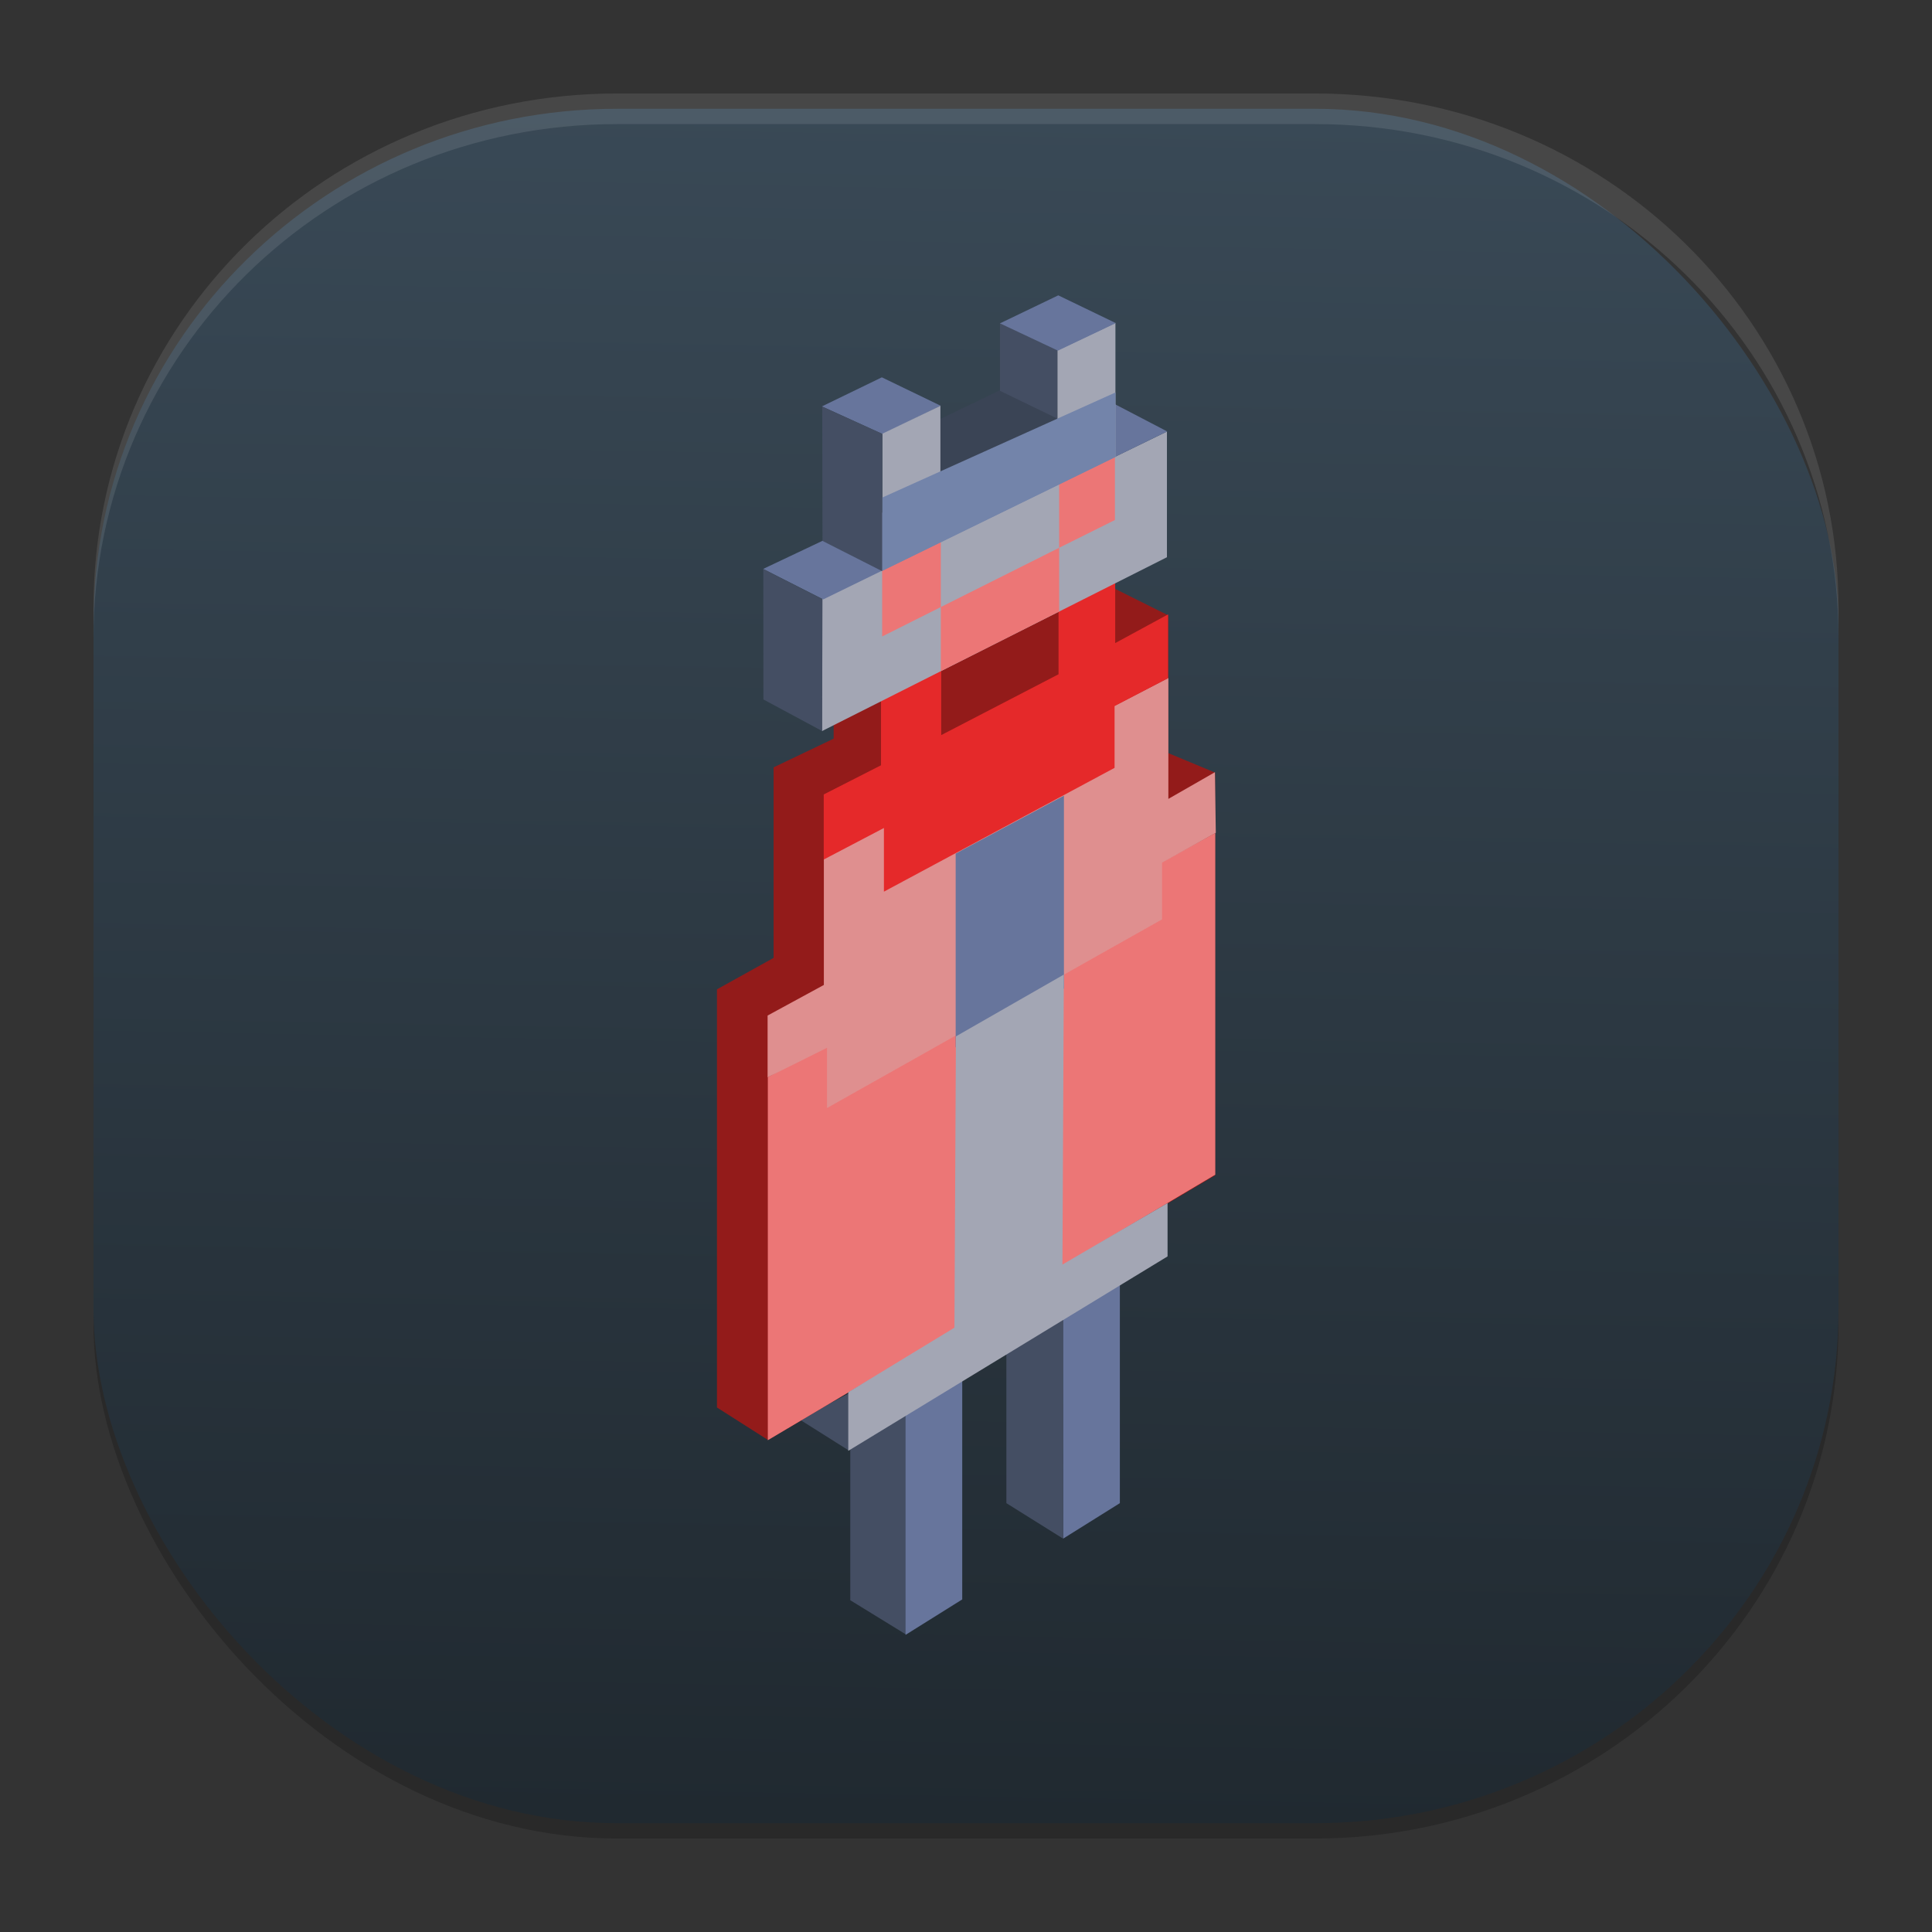<?xml version="1.0" encoding="UTF-8" standalone="no"?>
<svg
   width="62"
   height="62"
   version="1.1"
   id="svg10"
   sodipodi:docname="hyper-light-drifter.svg"
   inkscape:version="1.4 (unknown)"
   xmlns:inkscape="http://www.inkscape.org/namespaces/inkscape"
   xmlns:sodipodi="http://sodipodi.sourceforge.net/DTD/sodipodi-0.dtd"
   xmlns:xlink="http://www.w3.org/1999/xlink"
   xmlns="http://www.w3.org/2000/svg"
   xmlns:svg="http://www.w3.org/2000/svg">
  <rect width="100%" height="100%" fill="#333333" stroke="none"/>
  <defs
     id="defs10">
    <linearGradient
       id="linearGradient11"
       inkscape:collect="always">
      <stop
         style="stop-color:#202930;stop-opacity:1;"
         offset="0"
         id="stop11" />
      <stop
         style="stop-color:#394956;stop-opacity:1;"
         offset="1"
         id="stop12" />
    </linearGradient>
    <linearGradient
       inkscape:collect="always"
       xlink:href="#linearGradient11"
       id="linearGradient12"
       x1="30.979"
       y1="60"
       x2="32"
       y2="4"
       gradientUnits="userSpaceOnUse"
       gradientTransform="matrix(1,0,0,0.982,-1,-0.439)" />
    <linearGradient
       id="paint154_linear_890_11"
       x1="778"
       y1="812.292"
       x2="788"
       y2="812.292"
       gradientUnits="userSpaceOnUse">
      <stop
         stop-color="#EFF2F6"
         id="stop1050" />
      <stop
         offset="0.601"
         stop-color="#B7C6CD"
         id="stop1051" />
    </linearGradient>
    <linearGradient
       id="paint155_linear_890_11"
       x1="783"
       y1="813"
       x2="783"
       y2="817"
       gradientUnits="userSpaceOnUse">
      <stop
         stop-color="#EFF2F6"
         id="stop1052" />
      <stop
         offset="0.734"
         stop-color="#B7C6CD"
         id="stop1053" />
    </linearGradient>
    <radialGradient
       id="paint156_radial_890_11"
       cx="0"
       cy="0"
       r="1"
       gradientUnits="userSpaceOnUse"
       gradientTransform="matrix(7,7,-7,7,45,44)">
      <stop
         offset="0.601"
         stop-color="#B7C6CD"
         id="stop1054" />
      <stop
         offset="0.877"
         stop-color="#EFF2F6"
         id="stop1055" />
    </radialGradient>
    <linearGradient
       id="paint157_linear_890_11"
       x1="803"
       y1="805"
       x2="763"
       y2="765"
       gradientUnits="userSpaceOnUse"
       gradientTransform="matrix(0.292,0,0,0.292,-183.375,-184.958)">
      <stop
         offset="0.315"
         stop-color="#2E2E41"
         id="stop1056" />
      <stop
         offset="0.711"
         stop-color="#566C80"
         id="stop1057" />
    </linearGradient>
    <linearGradient
       id="paint158_linear_890_11"
       x1="792"
       y1="794"
       x2="774"
       y2="776"
       gradientUnits="userSpaceOnUse"
       xlink:href="#paint160_linear_890_11"
       gradientTransform="matrix(0.292,0,0,0.292,-183.375,-184.958)">
      <stop
         offset="0.304"
         stop-color="#2E2E41"
         id="stop1058"
         style="stop-color:#ffcc00;stop-opacity:1" />
      <stop
         offset="1"
         stop-color="#566C80"
         id="stop1059"
         style="stop-color:#ffb380;stop-opacity:1" />
    </linearGradient>
    <linearGradient
       id="paint160_linear_890_11"
       x1="784"
       y1="798"
       x2="782"
       y2="796"
       gradientUnits="userSpaceOnUse">
      <stop
         stop-color="#FF7E07"
         id="stop1062" />
      <stop
         offset="1"
         stop-color="#FFE607"
         id="stop1063" />
    </linearGradient>
    <linearGradient
       id="paint159_linear_890_11"
       x1="788"
       y1="790"
       x2="778"
       y2="780"
       gradientUnits="userSpaceOnUse"
       gradientTransform="matrix(0.292,0,0,0.292,-183.375,-184.958)">
      <stop
         offset="0.391"
         stop-color="#5200FF"
         id="stop1060"
         style="stop-color:#854cff;stop-opacity:1;" />
      <stop
         offset="1"
         stop-color="#0085FF"
         id="stop1061"
         style="stop-color:#40a4ff;stop-opacity:1;" />
    </linearGradient>
    <linearGradient
       id="c"
       x1="23.813"
       x2="23.813"
       y1="13.436"
       y2="35.036"
       gradientTransform="matrix(1.231,0,0,1.231,-4.055,41.465)"
       gradientUnits="userSpaceOnUse">
      <stop
         offset="0"
         stop-color="#20adff"
         id="stop3" />
      <stop
         offset="1"
         stop-color="#345da2"
         id="stop4" />
    </linearGradient>
  </defs>
  <sodipodi:namedview
     id="namedview10"
     pagecolor="#ffffff"
     bordercolor="#000000"
     borderopacity="0.25"
     inkscape:showpageshadow="2"
     inkscape:pageopacity="0.0"
     inkscape:pagecheckerboard="0"
     inkscape:deskcolor="#d1d1d1"
     inkscape:zoom="8.3085047"
     inkscape:cx="24.613334"
     inkscape:cy="35.686325"
     inkscape:window-width="1920"
     inkscape:window-height="998"
     inkscape:window-x="0"
     inkscape:window-y="0"
     inkscape:window-maximized="1"
     inkscape:current-layer="svg10"
     showgrid="false">
    <inkscape:grid
       id="grid1"
       units="px"
       originx="0"
       originy="0"
       spacingx="1"
       spacingy="1"
       empcolor="#0099e5"
       empopacity="0.302"
       color="#0099e5"
       opacity="0.149"
       empspacing="5"
       enabled="true"
       visible="false" />
  </sodipodi:namedview>
  <rect
     style="opacity:0.2;stroke-width:0.991"
     width="56"
     height="55.018"
     x="3"
     y="3.982"
     rx="16.8"
     ry="16.505"
     id="rect1" />
  <rect
     style="fill:url(#linearGradient12);stroke-width:0.991"
     width="56"
     height="55.018"
     x="3"
     y="3.491"
     rx="16.8"
     ry="16.505"
     id="rect2" />
  <path
     style="opacity:0.1;fill:#ffffff;stroke-width:0.991"
     d="M 19.801,3 C 10.494,3 3,10.362 3,19.506 v 0.982 C 3,11.345 10.494,3.982 19.801,3.982 H 42.199 C 51.506,3.982 59,11.345 59,20.488 V 19.506 C 59,10.362 51.506,3 42.199,3 Z"
     id="path9" />
  <g
     id="g1"
     transform="matrix(1.069,0,0,1.003,4.835,-62.738)">
    <path
       fill="#444e63"
       d="m 19.483,107.968 1.474,0.99 0.045,-0.042 v 4.834 l 1.667,1.092 v -8.681 z"
       id="path1"
       style="stroke-width:3.779" />
    <path
       fill="#931b1a"
       d="m 20.503,85.73 v 0.454 l -1.803,0.918 v 6.096 L 17,94.204 v 13.379 l 1.531,1.039 13.421,-8.466 V 87.269 l -1.406,-0.624 v -4.407 l -1.791,-0.952 z"
       id="path2"
       style="stroke-width:3.779" />
    <path
       fill="#444e63"
       d="m 27.393,104.748 -0.004,7.03 -1.701,-1.134 v -7.003 z"
       id="path3"
       style="stroke-width:3.779" />
    <path
       fill="#ec7676"
       d="M 18.527,97.016 V 108.63 L 31.959,100.134 V 89.204 Z"
       id="path4"
       style="stroke-width:3.779" />
    <path
       fill="#df8f8f"
       d="m 20.209,90.031 v 4.033 l -1.689,0.979 v 1.977 l 1.784,-0.945 v 1.927 l 10.057,-6.036 v -1.814 l 1.614,-0.956 -0.026,-1.939 -1.398,0.854 v -3.87 l -1.761,0.971 z"
       id="path5"
       style="stroke-width:3.779" />
    <path
       fill="#e5292a"
       d="m 21.925,84.907 v 2.128 l -1.72,0.934 v 2.082 l 1.807,-1.009 v 2.037 l 6.924,-3.961 V 85.141 l 1.606,-0.892 v -2.041 l -1.587,0.918 v -1.999 l -1.701,0.979 v 2.018 l -3.522,1.946 v -2.075 z"
       id="path6-6"
       style="stroke-width:3.779" />
    <path
       fill="#a3a6b4"
       d="m 20.152,81.724 v 4.218 L 30.508,80.379 v -4.021 z"
       id="path7"
       style="stroke-width:3.779" />
    <path
       fill="#ec7676"
       d="m 28.947,77.166 -1.674,0.869 v 2.041 l 1.674,-0.888 z m -1.674,2.91 -3.553,1.897 v 2.052 l 3.553,-1.909 z m -3.553,1.897 v -2.101 l -1.761,0.915 v 2.128 z"
       id="path8"
       style="stroke-width:3.779" />
    <path
       fill="#3a4455"
       d="m 25.602,74.982 -3.137,1.61 0.567,1.398 4.29,-2.014 z"
       id="path9-7"
       style="stroke-width:3.779" />
    <path
       fill="#67759c"
       d="m 20.19,81.728 -1.803,-0.975 10.503,-5.302 1.625,0.903 z"
       id="path10"
       style="stroke-width:3.779" />
    <path
       fill="#444e63"
       d="m 25.496,72.877 v 2.177 l 1.727,0.892 v -2.192 z"
       id="path11"
       style="stroke-width:3.779" />
    <path
       fill="#67759c"
       d="m 21.977,76.441 1.742,-0.907 -1.769,-0.911 -1.799,0.93 z"
       id="path12"
       style="stroke-width:3.779" />
    <path
       fill="#a3a6b4"
       d="m 21.966,76.426 v 4.373 l 6.996,-3.64 v -4.278 l -1.739,0.877 v 2.287 l -3.515,1.697 v -2.207 z"
       id="path13"
       style="stroke-width:3.779" />
    <path
       fill="#67759c"
       d="M 27.235,73.769 28.973,72.888 27.246,72 25.496,72.896 Z"
       id="path14"
       style="stroke-width:3.779" />
    <path
       fill="#7384aa"
       d="m 21.962,80.817 v -2.347 l 7.003,-3.364 0.004,2.064 z"
       id="path15"
       style="stroke-width:3.779" />
    <path
       fill="#444e63"
       d="m 21.959,80.825 -1.791,-0.968 -0.008,-4.297 1.799,0.869 z m -3.568,-0.068 1.776,0.964 -0.011,4.218 -1.761,-1.009 z"
       id="path16"
       style="stroke-width:3.779" />
    <path
       fill="#67759c"
       d="m 24.166,89.861 v 6.198 l 3.25,-1.882 v -6.168 z m -1.504,17.967 v 7.03 l 1.701,-1.134 v -7.003 z m 4.732,-3.08 v 7.03 l 1.701,-1.134 v -7.003 z"
       id="path17"
       style="stroke-width:3.779" />
    <path
       fill="#a3a6b4"
       d="m 20.942,107.095 v 1.875 l 9.585,-6.221 v -1.708 l -3.156,1.969 0.042,-9.278 -3.239,1.977 -0.045,9.32 z"
       id="path18"
       style="stroke-width:3.779" />
  </g>
</svg>
